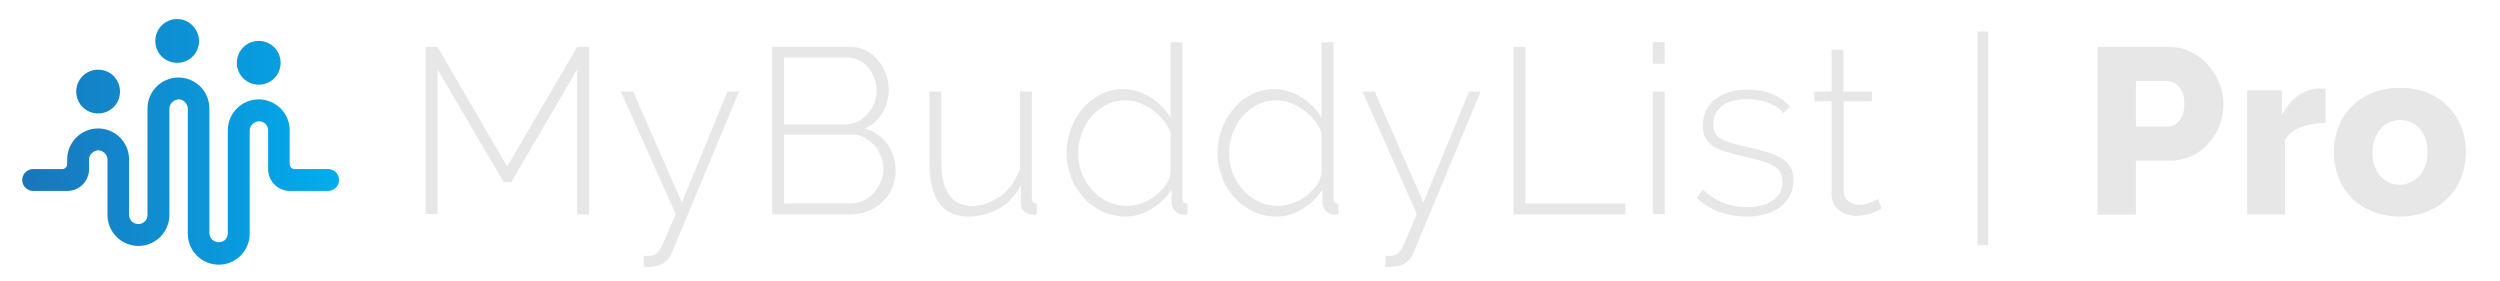 <?xml version="1.0" encoding="utf-8"?>
<!-- Generator: Adobe Illustrator 27.0.0, SVG Export Plug-In . SVG Version: 6.00 Build 0)  -->
<svg version="1.1" id="Layer_1" xmlns="http://www.w3.org/2000/svg" xmlns:xlink="http://www.w3.org/1999/xlink" x="0px" y="0px"
	 viewBox="0 0 800 90" style="enable-background:new 0 0 800 90;" xml:space="preserve">
<style type="text/css">
	.st0{fill:#E7E7E7;}
	.st1{fill:url(#SVGID_1_);}
	.st2{fill:url(#SVGID_00000015344228530168375430000004451723044644484532_);}
	.st3{fill:url(#SVGID_00000157271949293817156480000002337832071965650826_);}
	.st4{fill:url(#SVGID_00000152257500167664955820000014077036969340202915_);}
</style>
<g>
	<g>
		<path class="st0" d="M184.7,68.5V22.2l-21.1,36.1h-2.4L140,22.2v46.3h-3.8V15h3.8l22.3,38.3L184.7,15h3.8v53.6H184.7z"/>
		<path class="st0" d="M206,81.8c0.3,0,0.6,0.1,1.1,0.1c0.5,0,1,0,1.4-0.1c0.4-0.1,0.8-0.2,1.2-0.4c0.3-0.2,0.6-0.4,0.8-0.6
			c0.3-0.3,0.6-0.8,1.1-1.7c0.5-0.9,1-2.1,1.7-3.8c0.7-1.7,1.7-3.9,2.9-6.8l-17.5-39.2h3.9l15.6,35.5l14.6-35.5h3.7L215,80.9
			c-0.6,1.4-1.4,2.5-2.7,3.3c-1.2,0.8-2.9,1.2-5,1.2c-0.2,0-0.4,0-0.6,0c-0.2,0-0.5,0-0.7-0.1V81.8z"/>
		<path class="st0" d="M286.6,54.7c0,2-0.4,3.8-1.1,5.5c-0.8,1.7-1.8,3.2-3.1,4.4c-1.3,1.3-2.8,2.2-4.6,2.9
			c-1.8,0.7-3.6,1.1-5.6,1.1h-25.1V15h25c1.9,0,3.5,0.4,5.1,1.2c1.5,0.8,2.8,1.8,3.8,3.1c1.1,1.3,1.9,2.7,2.5,4.4
			c0.6,1.6,0.9,3.3,0.9,4.9c0,2.7-0.7,5.2-2,7.5c-1.4,2.3-3.2,3.9-5.7,5c3.1,0.9,5.5,2.6,7.3,5.1C285.7,48.7,286.6,51.5,286.6,54.7z
			 M250.9,18.4v21.4h19.6c1.5,0,2.8-0.3,4-0.9c1.2-0.6,2.3-1.4,3.1-2.4c0.9-1,1.6-2.1,2.1-3.4c0.5-1.3,0.8-2.6,0.8-4
			c0-1.5-0.2-2.8-0.7-4.1c-0.5-1.3-1.1-2.4-2-3.4s-1.8-1.8-3-2.3c-1.2-0.6-2.4-0.9-3.8-0.9H250.9z M282.7,54.1
			c0-1.4-0.3-2.8-0.8-4.1c-0.5-1.3-1.2-2.5-2.1-3.5c-0.9-1-2-1.8-3.2-2.5c-1.2-0.6-2.6-0.9-4-0.9h-21.7v22h21.2
			c1.5,0,2.9-0.3,4.2-0.9s2.4-1.4,3.3-2.5c0.9-1,1.7-2.2,2.2-3.5C282.4,56.9,282.7,55.5,282.7,54.1z"/>
		<path class="st0" d="M309.9,69.3c-8.4,0-12.5-5.8-12.5-17.4V29.3h3.8v22.1c0,9.7,3.3,14.5,9.9,14.5c1.7,0,3.3-0.3,4.8-0.9
			c1.6-0.6,3-1.4,4.4-2.4c1.4-1,2.6-2.3,3.6-3.7c1-1.5,1.8-3.1,2.5-4.8V29.3h3.8v34c0,1.3,0.5,1.9,1.6,1.9v3.4
			c-0.3,0-0.5,0.1-0.7,0.1c-0.2,0-0.4,0-0.5,0c-1,0-1.9-0.3-2.7-0.9c-0.8-0.6-1.2-1.5-1.2-2.5v-5.9c-1.7,3.2-4.1,5.6-7.1,7.4
			C316.6,68.4,313.4,69.3,309.9,69.3z"/>
		<path class="st0" d="M360.1,69.3c-2.7,0-5.2-0.6-7.5-1.7c-2.3-1.1-4.3-2.6-6-4.5c-1.7-1.9-3-4-3.9-6.5c-0.9-2.4-1.4-5-1.4-7.6
			c0-2.7,0.5-5.3,1.4-7.8c0.9-2.5,2.2-4.6,3.8-6.5c1.6-1.9,3.5-3.3,5.7-4.5c2.2-1.1,4.6-1.7,7.2-1.7c1.7,0,3.3,0.3,4.8,0.8
			c1.5,0.5,2.9,1.2,4.2,2c1.3,0.8,2.5,1.8,3.5,2.9c1.1,1.1,2,2.3,2.7,3.5V13.5h3.8v49.8c0,1.3,0.5,1.9,1.6,1.9v3.4
			c-0.3,0-0.6,0.1-0.8,0.1c-0.2,0-0.4,0-0.6,0c-1,0-1.9-0.4-2.6-1.2c-0.7-0.8-1.1-1.6-1.1-2.5v-4.4c-1.6,2.6-3.8,4.7-6.5,6.3
			C365.8,68.5,363,69.3,360.1,69.3z M360.8,65.9c1.4,0,2.8-0.3,4.4-0.8c1.6-0.6,3-1.3,4.3-2.3c1.3-1,2.5-2.1,3.4-3.4
			c1-1.3,1.5-2.6,1.7-4.1V42.4c-0.6-1.4-1.3-2.8-2.4-4c-1-1.3-2.2-2.4-3.5-3.3c-1.3-0.9-2.7-1.7-4.2-2.2c-1.5-0.6-3-0.8-4.4-0.8
			c-2.3,0-4.3,0.5-6.2,1.5c-1.9,1-3.4,2.3-4.8,3.8c-1.3,1.6-2.3,3.4-3,5.4c-0.7,2-1.1,4.1-1.1,6.3c0,2.3,0.4,4.4,1.2,6.4
			c0.8,2,1.9,3.8,3.4,5.4c1.4,1.6,3.1,2.8,5,3.7C356.5,65.4,358.6,65.9,360.8,65.9z"/>
		<path class="st0" d="M408.4,69.3c-2.7,0-5.2-0.6-7.5-1.7c-2.3-1.1-4.3-2.6-6-4.5c-1.7-1.9-3-4-3.9-6.5c-0.9-2.4-1.4-5-1.4-7.6
			c0-2.7,0.5-5.3,1.4-7.8c0.9-2.5,2.2-4.6,3.8-6.5c1.6-1.9,3.5-3.3,5.7-4.5c2.2-1.1,4.6-1.7,7.2-1.7c1.7,0,3.3,0.3,4.8,0.8
			c1.5,0.5,2.9,1.2,4.2,2c1.3,0.8,2.5,1.8,3.5,2.9c1.1,1.1,2,2.3,2.7,3.5V13.5h3.8v49.8c0,1.3,0.5,1.9,1.6,1.9v3.4
			c-0.3,0-0.6,0.1-0.8,0.1c-0.2,0-0.4,0-0.6,0c-1,0-1.9-0.4-2.6-1.2c-0.7-0.8-1.1-1.6-1.1-2.5v-4.4c-1.6,2.6-3.8,4.7-6.5,6.3
			C414.1,68.5,411.3,69.3,408.4,69.3z M409.1,65.9c1.4,0,2.8-0.3,4.4-0.8c1.6-0.6,3-1.3,4.3-2.3c1.3-1,2.5-2.1,3.4-3.4
			c1-1.3,1.5-2.6,1.7-4.1V42.4c-0.6-1.4-1.3-2.8-2.4-4c-1-1.3-2.2-2.4-3.5-3.3c-1.3-0.9-2.7-1.7-4.2-2.2c-1.5-0.6-3-0.8-4.4-0.8
			c-2.3,0-4.3,0.5-6.2,1.5c-1.9,1-3.4,2.3-4.8,3.8c-1.3,1.6-2.3,3.4-3,5.4c-0.7,2-1.1,4.1-1.1,6.3c0,2.3,0.4,4.4,1.2,6.4
			c0.8,2,1.9,3.8,3.4,5.4c1.4,1.6,3.1,2.8,5,3.7C404.8,65.4,406.9,65.9,409.1,65.9z"/>
		<path class="st0" d="M443.2,81.8c0.3,0,0.6,0.1,1.1,0.1c0.5,0,1,0,1.4-0.1c0.4-0.1,0.8-0.2,1.2-0.4c0.3-0.2,0.6-0.4,0.8-0.6
			c0.3-0.3,0.6-0.8,1.1-1.7c0.5-0.9,1-2.1,1.7-3.8c0.7-1.7,1.7-3.9,2.9-6.8L436,29.3h3.9l15.6,35.5l14.6-35.5h3.7l-21.5,51.6
			c-0.6,1.4-1.4,2.5-2.7,3.3c-1.2,0.8-2.9,1.2-5,1.2c-0.2,0-0.4,0-0.6,0c-0.2,0-0.5,0-0.7-0.1V81.8z"/>
		<path class="st0" d="M484.3,68.5V15h3.8v50.1h32v3.5H484.3z"/>
		<path class="st0" d="M528.9,20.4v-6.9h3.8v6.9H528.9z M528.9,68.5V29.3h3.8v39.2H528.9z"/>
		<path class="st0" d="M558.9,69.3c-3,0-5.9-0.5-8.7-1.5c-2.8-1-5.2-2.5-7.2-4.5l1.9-2.6c2.1,1.9,4.3,3.3,6.6,4.2s4.8,1.4,7.5,1.4
			c3.4,0,6.2-0.7,8.3-2.2c2.1-1.4,3.1-3.4,3.1-6c0-1.2-0.3-2.2-0.8-3.1s-1.3-1.5-2.4-2.1s-2.4-1.1-3.9-1.5c-1.6-0.5-3.4-0.9-5.4-1.4
			c-2.2-0.5-4.1-1-5.8-1.5c-1.6-0.5-3-1.1-4-1.8c-1.1-0.7-1.8-1.6-2.4-2.6c-0.5-1-0.8-2.3-0.8-3.8c0-2,0.4-3.7,1.1-5.1
			c0.8-1.5,1.8-2.7,3.1-3.6c1.3-1,2.9-1.7,4.6-2.2c1.7-0.5,3.6-0.7,5.5-0.7c3.1,0,5.8,0.5,8.1,1.5c2.4,1,4.2,2.4,5.5,4l-2.1,2
			c-1.3-1.5-3-2.6-5.1-3.4c-2.1-0.8-4.3-1.1-6.7-1.1c-1.5,0-2.8,0.2-4.1,0.5c-1.3,0.3-2.4,0.8-3.4,1.4c-1,0.7-1.7,1.5-2.3,2.5
			c-0.6,1-0.8,2.3-0.8,3.7c0,1.2,0.2,2.1,0.6,2.8c0.4,0.7,1,1.3,1.8,1.8c0.8,0.5,1.9,0.9,3.2,1.3c1.3,0.4,2.9,0.8,4.7,1.2
			c2.5,0.6,4.7,1.2,6.6,1.7s3.5,1.2,4.8,2c1.3,0.8,2.3,1.8,2.9,2.9c0.7,1.1,1,2.5,1,4.2c0,3.5-1.4,6.3-4.1,8.4
			C567.1,68.3,563.5,69.3,558.9,69.3z"/>
		<path class="st0" d="M602.1,66.7c-0.2,0.1-0.5,0.3-1,0.6c-0.5,0.3-1.1,0.5-1.8,0.8c-0.7,0.3-1.5,0.5-2.5,0.7
			c-0.9,0.2-1.9,0.3-2.9,0.3c-1.1,0-2-0.2-3-0.5c-0.9-0.3-1.7-0.8-2.5-1.4c-0.7-0.6-1.3-1.3-1.7-2.2c-0.4-0.9-0.6-1.9-0.6-3V32.4
			h-5.5v-3.1h5.5V15.9h3.8v13.4h9.1v3.1H590v28.7c0,1.5,0.5,2.6,1.5,3.3c1,0.7,2.1,1.1,3.4,1.1c1.6,0,2.9-0.3,4-0.8
			c1.1-0.5,1.8-0.9,2.1-1L602.1,66.7z"/>
		<path class="st0" d="M632.8,78.4V10.1h3.4v68.3H632.8z"/>
		<path class="st0" d="M671.2,68.5V15H694c2.6,0,4.9,0.5,7.1,1.6c2.1,1.1,4,2.4,5.5,4.2c1.5,1.7,2.7,3.6,3.6,5.8
			c0.9,2.2,1.3,4.4,1.3,6.6c0,2.4-0.4,4.6-1.2,6.8c-0.8,2.2-2,4.1-3.5,5.8c-1.5,1.7-3.3,3.1-5.4,4.1c-2.1,1-4.5,1.5-7,1.5h-10.9
			v17.3H671.2z M683.5,40.5h10.1c1.5,0,2.7-0.6,3.8-1.9c1.1-1.3,1.6-3.1,1.6-5.5c0-1.3-0.2-2.3-0.5-3.2c-0.3-0.9-0.8-1.7-1.3-2.3
			c-0.6-0.6-1.2-1-1.9-1.3c-0.7-0.3-1.4-0.4-2.1-0.4h-9.7V40.5z"/>
		<path class="st0" d="M744.2,39.3c-2.9,0.1-5.6,0.5-7.9,1.4c-2.4,0.9-4.1,2.3-5.1,4.1v23.8h-12.1V28.9h11.1v8
			c1.4-2.7,3.1-4.8,5.2-6.3c2.1-1.5,4.4-2.3,6.8-2.3c0.6,0,1,0,1.2,0c0.3,0,0.5,0,0.8,0.1V39.3z"/>
		<path class="st0" d="M768,69.3c-3.4,0-6.4-0.6-9-1.7c-2.6-1.1-4.9-2.6-6.7-4.5c-1.8-1.9-3.2-4.1-4.1-6.6c-0.9-2.5-1.4-5.1-1.4-7.8
			s0.5-5.3,1.4-7.8c0.9-2.5,2.3-4.7,4.1-6.6c1.8-1.9,4-3.4,6.7-4.5c2.6-1.1,5.6-1.7,9-1.7c3.4,0,6.4,0.6,9,1.7
			c2.6,1.1,4.8,2.6,6.6,4.5c1.8,1.9,3.2,4.1,4.1,6.6c1,2.5,1.4,5.1,1.4,7.8s-0.5,5.3-1.4,7.8c-0.9,2.5-2.3,4.7-4.1,6.6
			c-1.8,1.9-4,3.4-6.7,4.5C774.4,68.7,771.4,69.3,768,69.3z M759.2,48.8c0,3.1,0.8,5.6,2.5,7.5c1.7,1.9,3.8,2.8,6.3,2.8
			c1.3,0,2.4-0.3,3.5-0.8c1.1-0.5,2-1.2,2.8-2.1c0.8-0.9,1.4-2,1.8-3.3c0.5-1.3,0.7-2.7,0.7-4.2c0-3.1-0.8-5.6-2.5-7.5
			c-1.7-1.9-3.7-2.8-6.3-2.8c-1.3,0-2.4,0.3-3.5,0.8c-1.1,0.5-2,1.2-2.8,2.1c-0.8,0.9-1.4,2-1.8,3.3
			C759.4,45.9,759.2,47.3,759.2,48.8z"/>
	</g>
	<linearGradient id="SVGID_1_" gradientUnits="userSpaceOnUse" x1="7.049" y1="54.716" x2="108.482" y2="54.716">
		<stop  offset="0" style="stop-color:#1B75BB"/>
		<stop  offset="1" style="stop-color:#00ADEE"/>
	</linearGradient>
	<path class="st1" d="M105,54.1H94.3c-0.9,0-1.6-0.7-1.6-1.6v-3.3v-7.5c0-2.7-1.1-5.2-2.9-7c-1.8-1.8-4.3-2.9-7-2.9
		c-2.7,0-5.2,1.1-7,2.9c-1.8,1.8-2.9,4.3-2.9,7v9.7v23.1v0.1c0,0.8-0.3,1.5-0.8,2.1c-0.5,0.5-1.3,0.8-2.1,0.8
		c-0.8,0-1.5-0.3-2.1-0.8c-0.5-0.5-0.9-1.3-0.9-2.1v-2.4V37.1v-2.4c0-2.7-1.1-5.2-2.9-7c-1.8-1.8-4.3-2.9-7-2.9
		c-2.7,0-5.2,1.1-7,2.9c-1.8,1.8-2.9,4.3-2.9,7V42v10.7v16.1c0,0.8-0.3,1.5-0.9,2.1c-0.5,0.5-1.3,0.8-2,0.8c-0.8,0-1.5-0.3-2.1-0.8
		c-0.5-0.5-0.9-1.3-0.9-2.1v-3.8V51c0-2.7-1.1-5.2-2.9-7c-1.8-1.8-4.3-2.9-7-2.9c-2.7,0-5.2,1.1-7,2.9c-1.8,1.8-2.9,4.3-2.9,7v1.5
		c0,0.9-0.7,1.6-1.6,1.6h-9.3c-1.9,0-3.5,1.6-3.5,3.5c0,1.9,1.6,3.5,3.5,3.5h10.9c3.9,0,7-3.1,7-7V51c0-0.8,0.3-1.5,0.9-2
		c0.5-0.5,1.3-0.9,2-0.9c0.8,0,1.5,0.3,2.1,0.9c0.5,0.5,0.9,1.2,0.9,2v14v3.8c0,2.7,1.1,5.2,2.9,7c1.8,1.8,4.3,2.9,7,2.9
		c2.7,0,5.2-1.1,7-2.9c1.8-1.8,2.9-4.3,2.9-7V52.7V42v-7.2c0-0.8,0.3-1.5,0.9-2.1c0.5-0.5,1.3-0.9,2.1-0.9c0.8,0,1.5,0.3,2,0.9
		c0.5,0.5,0.9,1.2,0.9,2.1v2.4v35.2v2.4c0,2.7,1.1,5.2,2.9,7c1.8,1.8,4.3,2.9,7,2.9c2.7,0,5.2-1.1,7-2.9c1.8-1.8,2.9-4.3,2.9-7v-0.1
		V51.5v-9.7c0-0.8,0.3-1.5,0.9-2.1c0.5-0.5,1.3-0.9,2.1-0.9c0.8,0,1.5,0.3,2.1,0.9c0.5,0.5,0.8,1.2,0.8,2.1v10.9v1.4
		c0,3.9,3.1,7,7,7l0,0H105c1.9,0,3.5-1.6,3.5-3.5C108.5,55.6,106.9,54.1,105,54.1z"/>
	<g>
		
			<linearGradient id="SVGID_00000125564754241403615880000012866056075873544086_" gradientUnits="userSpaceOnUse" x1="-3.404" y1="20.071" x2="121.713" y2="20.071">
			<stop  offset="0" style="stop-color:#1B75BB"/>
			<stop  offset="1" style="stop-color:#00ADEE"/>
		</linearGradient>
		<path style="fill:url(#SVGID_00000125564754241403615880000012866056075873544086_);" d="M82.8,13.1c-3.9,0-7,3.1-7,7s3.1,7,7,7
			c3.9,0,7-3.1,7-7S86.7,13.1,82.8,13.1z"/>
		
			<linearGradient id="SVGID_00000150075613582058323020000004686608125892911547_" gradientUnits="userSpaceOnUse" x1="-3.404" y1="13.091" x2="121.712" y2="13.091">
			<stop  offset="0" style="stop-color:#1B75BB"/>
			<stop  offset="1" style="stop-color:#00ADEE"/>
		</linearGradient>
		<path style="fill:url(#SVGID_00000150075613582058323020000004686608125892911547_);" d="M56.7,6.1c-3.9,0-7,3.1-7,7
			c0,3.9,3.1,7,7,7s7-3.1,7-7C63.6,9.2,60.5,6.1,56.7,6.1z"/>
		
			<linearGradient id="SVGID_00000145737319418000768740000011460467578152836267_" gradientUnits="userSpaceOnUse" x1="-3.404" y1="29.287" x2="121.713" y2="29.287">
			<stop  offset="0" style="stop-color:#1B75BB"/>
			<stop  offset="1" style="stop-color:#00ADEE"/>
		</linearGradient>
		<path style="fill:url(#SVGID_00000145737319418000768740000011460467578152836267_);" d="M31.4,22.3c-3.9,0-7,3.1-7,7s3.1,7,7,7
			c3.9,0,7-3.1,7-7S35.3,22.3,31.4,22.3z"/>
	</g>
</g>
</svg>

